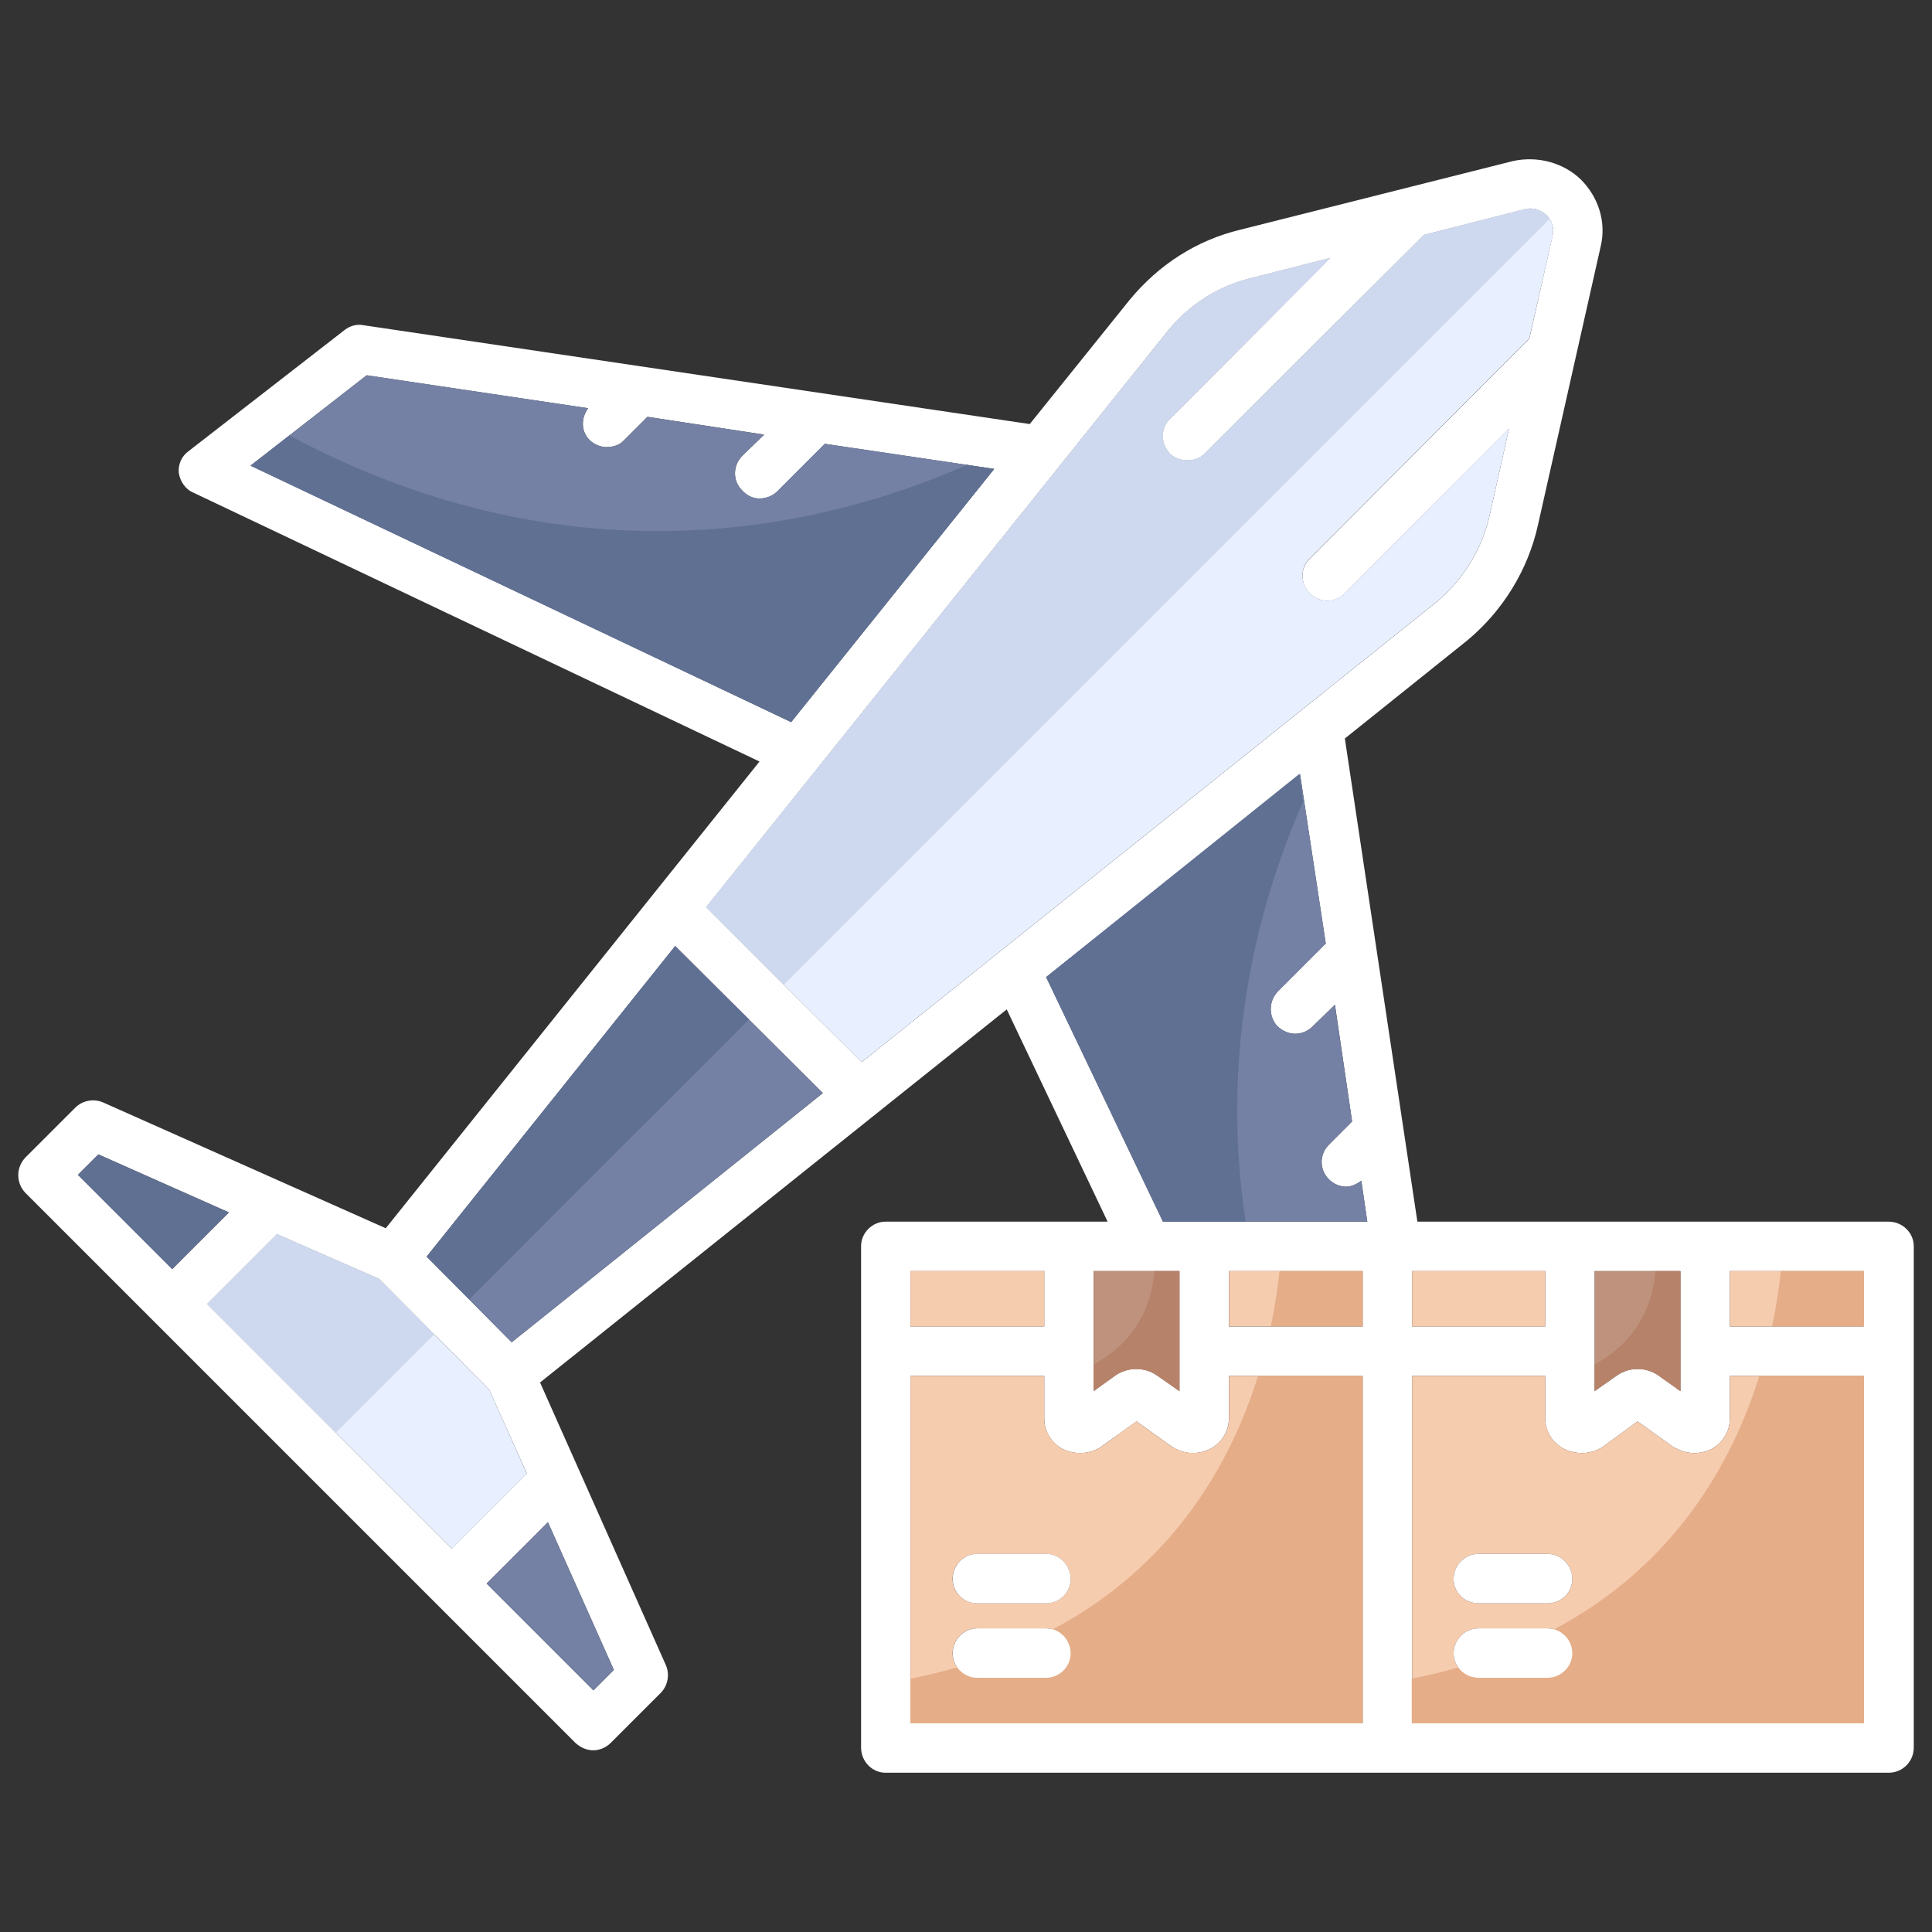 <svg xmlns="http://www.w3.org/2000/svg" version="1.1" xmlns:xlink="http://www.w3.org/1999/xlink" xmlns:svgjs="http://svgjs.com/svgjs" width="512" height="512" x="0" y="0" viewBox="0 0 512 512" style="enable-background:new 0 0 512 512" xml:space="preserve" class=""><rect x="0" y="0" width="512" height="512" fill="#333333" stroke="none"/><g><g><g><path d="m500.52 323.75h-124.9l-19.22-128.04 32.49-26.03c9.43-7.86 16.07-18.69 18.69-30.57l16.6-73.72c1.57-6.46-.52-13.1-5.24-17.82-4.72-4.54-11.53-6.29-17.99-4.89l-72.15 18.17c-11.7 2.8-21.66 9.26-29.35 18.52l-26.55 33.01-176.61-26.2c-1.75-.35-3.49.17-4.89 1.22l-41.4 32.14c-1.92 1.4-2.8 3.49-2.62 5.76.35 2.27 1.75 4.37 3.84 5.24l150.06 71.27-99.05 123.69-74.94-33.36c-2.45-1.05-5.42-.52-7.34 1.4l-13.27 13.27c-2.45 2.62-2.45 6.64 0 9.26l145.86 145.86c1.4 1.22 2.97 1.92 4.72 1.92 1.57 0 3.32-.7 4.54-1.92l13.28-13.28c1.92-1.92 2.45-4.89 1.4-7.34l-33.36-74.94 123.68-98.87 26.73 56.25h-58.87c-3.49 0-6.46 2.97-6.46 6.46v132.94c0 3.67 2.97 6.64 6.46 6.64h132.76.17 132.94c3.67 0 6.64-2.97 6.64-6.64v-132.94c-.01-3.49-2.98-6.46-6.65-6.46zm-434.1-200.36 30.75-23.93 58.69 8.73c-1.92 2.62-1.92 6.11.35 8.38 1.22 1.22 2.97 1.92 4.54 1.92 1.75 0 3.49-.52 4.72-1.92l6.11-6.11 30.92 4.72-5.76 5.59c-2.62 2.62-2.62 6.81 0 9.26 1.22 1.4 2.97 2.1 4.54 2.1 1.75 0 3.49-.7 4.72-1.92l12.58-12.58 44.89 6.64-53.8 67.08zm-45.77 187.96 5.42-5.42 34.59 15.37-15.02 15.02zm34.24 34.24 18.52-18.52 27.08 11.88 29.17 29.35 9.96 22.19-19.92 19.91zm90.32 57.82 17.47 39.13-5.42 5.42-28.3-28.3zm-9.61-47.69-22.53-22.71 65.86-82.28 39.13 38.95zm92.76-74.24-41.23-41.05 122.45-152.86c5.76-6.99 13.45-11.88 22.36-13.97l20.61-5.24-42.45 42.62c-2.62 2.44-2.62 6.64 0 9.26 1.22 1.22 2.97 1.75 4.54 1.75 1.75 0 3.49-.52 4.72-1.92l58-57.82 26.73-6.81c2.97-.7 4.89.87 5.76 1.57.7.7 2.27 2.62 1.57 5.59l-6.11 27.08-58.17 58.35c-2.62 2.44-2.62 6.64 0 9.26 1.22 1.22 2.97 1.92 4.54 1.92 1.75 0 3.49-.7 4.72-1.92l43.5-43.67-5.07 22.71c-1.92 8.91-6.99 17.29-14.15 23.23zm61.49 55.37h13.97.17 8.56v31.79l-5.76-4.02c-3.32-2.45-8.04-2.45-11.36 0l-5.59 4.02v-31.79zm-48.57 0h35.46v14.67h-35.46zm119.84 119.84h-119.84v-92.06h35.46v11.36c0 3.32 1.92 6.46 4.89 8.03 3.32 1.57 7.34 1.4 10.31-.7l9.26-6.64 9.26 6.64c1.57 1.05 3.67 1.75 5.59 1.75 1.57 0 3.14-.35 4.54-1.05 3.14-1.57 5.07-4.72 5.07-8.03v-11.36h35.46zm0-105.16h-35.46v-14.67h35.46zm-52.93-27.78-30.92-64.81 67.25-53.8 6.81 44.89-12.75 12.75c-2.45 2.62-2.45 6.64 0 9.26 1.4 1.22 2.97 1.92 4.72 1.92 1.57 0 3.32-.7 4.54-1.92l5.94-5.76 4.54 30.92-6.11 6.11c-2.62 2.62-2.62 6.64 0 9.26 1.22 1.22 2.97 1.92 4.54 1.92 1.4 0 2.79-.7 4.02-1.57l1.57 10.83zm114.42 13.1h22.71v31.79l-5.59-4.02c-3.32-2.45-8.04-2.45-11.36 0l-5.76 4.02zm-48.39 0h35.29v14.67h-35.29zm119.66 119.84h-119.66v-92.06h35.29v11.36c0 3.32 1.92 6.46 5.07 8.03 3.32 1.57 7.34 1.4 10.31-.7l9.08-6.64 9.26 6.64c1.75 1.05 3.67 1.75 5.76 1.75 1.57 0 3.15-.35 4.54-1.05 2.97-1.57 4.89-4.72 4.89-8.03v-11.36h35.46zm0-105.16h-35.46v-14.67h35.46z" fill="#ffffff" data-original="#000000" class=""></path><path d="m162.67 442.54-5.41 5.41-28.3-28.3 16.25-16.24z" fill="#7481a4" data-original="#7481a4" class=""></path><path d="m139.61 390.52-19.89 19.89-64.85-64.84 18.51-18.51 27.11 11.92 14.57 14.65 14.61 14.69z" fill="#e8efff" data-original="#e8efff"></path><path d="m60.66 321.31-15.03 15.02-24.98-24.98 5.42-5.42z" fill="#607093" data-original="#607093"></path><path d="m218.06 289.66-82.44 66.06-11.29-11.37-11.24-11.33 65.85-82.31 19.56 19.48z" fill="#7481a4" data-original="#7481a4" class=""></path><path d="m362.36 323.74h-32.23-21.91l-30.98-64.8 67.11-53.6.17-.17 6.84 44.87-12.76 12.76c-2.43 2.6-2.43 6.63 0 9.23 1.39 1.22 2.94 1.93 4.7 1.93 1.59 0 3.32-.71 4.53-1.93l5.92-5.75 4.57 30.93-6.13 6.13c-2.6 2.6-2.6 6.63 0 9.23 1.22 1.22 2.98 1.89 4.53 1.93 1.43 0 2.81-.71 4.03-1.59z" fill="#7481a4" data-original="#7481a4" class=""></path><path d="m209.66 191.36-143.25-67.95 10.28-8.02 20.48-15.95 58.68 8.73c-1.89 2.64-1.93 6.13.34 8.39 1.22 1.22 3.02 1.93 4.53 1.93 1.76 0 3.53-.5 4.74-1.89l6.13-6.13 30.89 4.7-5.75 5.58c-2.6 2.6-2.6 6.8 0 9.23 1.26 1.43 2.98 2.14 4.53 2.1 1.76 0 3.53-.67 4.74-1.89l12.59-12.59 37.65 5.58 7.22 1.09z" fill="#7481a4" data-original="#7481a4" class=""></path><path d="m380.66 159.55-152.32 121.93-20.61-20.52-20.61-20.52 122.48-152.87c5.75-7.01 13.47-11.88 22.37-13.98l20.61-5.25-42.48 42.64c-2.6 2.43-2.6 6.63 0 9.23 1.22 1.22 2.98 1.8 4.53 1.76 1.76 0 3.53-.5 4.74-1.89l58.01-57.84 26.69-6.8c2.98-.71 4.91.88 5.75 1.55.21.21.55.55.84 1.01.63.97 1.26 2.52.8 4.57l-6.17 27.07-58.17 58.34c-2.6 2.43-2.6 6.63.04 9.28 1.22 1.22 2.94 1.93 4.53 1.93 1.72-.04 3.48-.71 4.7-1.93l43.52-43.69-5.08 22.71c-1.92 8.91-7 17.35-14.17 23.27z" fill="#e8efff" data-original="#e8efff"></path><path d="m458.42 336.85h35.46v14.67h-35.46z" fill="#f6ccaf" data-original="#f6ccaf"></path><path d="m445.32 336.85v31.79l-5.59-4.02c-3.32-2.45-8.04-2.45-11.36 0l-5.76 4.02v-31.79z" fill="#be927c" data-original="#be927c"></path><path d="m374.22 336.85h35.29v14.67h-35.29z" fill="#f6ccaf" data-original="#f6ccaf"></path><path d="m241.28 336.85h35.46v14.67h-35.46z" fill="#f6ccaf" data-original="#f6ccaf"></path><path d="m312.57 336.84v31.82l-5.76-4.04c-3.32-2.43-8.07-2.43-11.4 0l-5.58 4.04v-31.82h14.01.18z" fill="#be927c" data-original="#be927c"></path><path d="m325.69 336.84h35.44v14.66h-35.44z" fill="#f6ccaf" data-original="#f6ccaf"></path><path d="m458.42 364.63v11.36c0 3.32-1.92 6.46-4.89 8.03-1.4.7-2.97 1.05-4.54 1.05-2.1 0-4.02-.7-5.76-1.75l-9.26-6.64-9.08 6.64c-2.97 2.1-6.99 2.27-10.31.7-3.14-1.57-5.07-4.72-5.07-8.03v-11.36h-35.29v92.06h119.66v-92.06zm-48.39 80h-18.17c-3.67 0-6.64-2.97-6.64-6.46 0-3.67 2.97-6.64 6.64-6.64h18.17c3.67 0 6.64 2.97 6.64 6.64 0 3.5-2.97 6.46-6.64 6.46zm0-19.74h-18.17c-3.67 0-6.64-2.79-6.64-6.46s2.97-6.64 6.64-6.64h18.17c3.67 0 6.64 2.97 6.64 6.64s-2.97 6.46-6.64 6.46z" fill="#f6ccaf" data-original="#f6ccaf"></path><path d="m325.69 364.62v11.34c0 3.32-1.96 6.47-5.1 8.07-1.37.71-2.97 1.01-4.51 1.01-1.96 0-4.04-.65-5.64-1.72l-9.26-6.65-9.2 6.65c-3.03 2.08-7 2.26-10.33.71-2.97-1.6-4.93-4.75-4.93-8.07v-11.34h-35.44v92.06h119.84v-92.06zm-66.78 47.19h18.34c3.5 0 6.47 2.97 6.47 6.65 0 3.62-2.97 6.41-6.47 6.41h-18.34c-3.5 0-6.47-2.79-6.47-6.41 0-3.68 2.97-6.65 6.47-6.65zm18.34 32.83h-18.34c-2.14 0-4.1-1.13-5.22-2.79-.77-1.01-1.25-2.32-1.25-3.68 0-3.68 2.97-6.65 6.47-6.65h18.34c.59 0 1.19.06 1.72.3 2.67.71 4.75 3.26 4.75 6.35 0 3.5-2.97 6.47-6.47 6.47z" fill="#f6ccaf" data-original="#f6ccaf"></path><path d="m312.57 336.84v31.82l-5.76-4.04c-3.32-2.43-8.07-2.43-11.4 0l-5.58 4.04v-7.06c12.11-6.65 15.49-16.86 16.09-24.75h6.65z" fill="#b7826a" data-original="#b7826a"></path><path d="m445.33 336.84v31.82l-5.76-4.04c-3.32-2.43-8.07-2.43-11.4 0l-5.58 4.04v-7.06c12.11-6.65 15.49-16.86 16.09-24.75h6.65z" fill="#b7826a" data-original="#b7826a"></path><g fill="#e5ad88"><path d="m361.12 336.84v14.66h-24.34c1.13-5.4 1.84-10.39 2.32-14.66z" fill="#e5ad88" data-original="#e5ad88" class=""></path><path d="m333.4 364.62h27.72v92.06h-119.84v-11.81c4.33-.89 8.49-1.84 12.41-3.03 9.44-2.67 17.81-6.05 25.29-10.03 31.98-16.97 47.18-44.04 54.42-67.19z" fill="#e5ad88" data-original="#e5ad88" class=""></path><path d="m493.97 336.84v14.66h-24.34c1.13-5.4 1.84-10.39 2.32-14.66z" fill="#e5ad88" data-original="#e5ad88" class=""></path><path d="m466.25 364.62h27.72v92.06h-119.84v-11.81c4.33-.89 8.49-1.84 12.41-3.03 9.44-2.67 17.81-6.05 25.29-10.03 31.98-16.97 47.18-44.04 54.42-67.19z" fill="#e5ad88" data-original="#e5ad88" class=""></path></g><path d="m283.73 438.17c0 3.49-2.97 6.46-6.46 6.46h-18.34c-3.49 0-6.46-2.97-6.46-6.46 0-3.67 2.97-6.64 6.46-6.64h18.34c3.49 0 6.46 2.97 6.46 6.64z" fill="#ffffff" data-original="#000000" class=""></path><path d="m283.73 418.43c0 3.67-2.97 6.46-6.46 6.46h-18.34c-3.49 0-6.46-2.79-6.46-6.46s2.97-6.64 6.46-6.64h18.34c3.49 0 6.46 2.97 6.46 6.64z" fill="#ffffff" data-original="#000000" class=""></path><path d="m416.67 438.17c0 3.49-2.97 6.46-6.64 6.46h-18.17c-3.67 0-6.64-2.97-6.64-6.46 0-3.67 2.97-6.64 6.64-6.64h18.17c3.67 0 6.64 2.97 6.64 6.64z" fill="#ffffff" data-original="#000000" class=""></path><path d="m416.67 418.43c0 3.67-2.97 6.46-6.64 6.46h-18.17c-3.67 0-6.64-2.79-6.64-6.46s2.97-6.64 6.64-6.64h18.17c3.67 0 6.64 2.97 6.64 6.64z" fill="#ffffff" data-original="#000000" class=""></path></g><path d="m209.66 191.36-143.25-67.95 10.28-8.02c76.51 40.92 143.59 23.71 179.56 7.81l7.22 1.09z" fill="#607093" data-original="#607093"></path><path d="m330.12 323.74h-21.91l-30.98-64.8 67.07-53.81.04.21 1.05 7.01c-10.94 24.72-22.49 64.22-15.27 111.39z" fill="#607093" data-original="#607093"></path><path d="m410.67 58.02-202.94 202.93-20.61-20.52 122.48-152.86c5.75-7.01 13.47-11.88 22.37-13.98l20.61-5.25-42.48 42.64c-2.6 2.43-2.6 6.63 0 9.23 1.22 1.22 2.98 1.8 4.53 1.76 1.76 0 3.53-.5 4.74-1.89l58.01-57.84 26.69-6.8c2.98-.71 4.91.88 5.75 1.55.22.23.55.57.85 1.03z" fill="#ced9ef" data-original="#ced9ef" class=""></path><path d="m178.94 250.71 19.56 19.48-74.17 74.16-11.24-11.33z" fill="#607093" data-original="#607093"></path><path d="m100.49 338.98 14.57 14.65-26.07 26.06-34.12-34.12 18.51-18.51z" fill="#ced9ef" data-original="#ced9ef" class=""></path></g></g></svg>